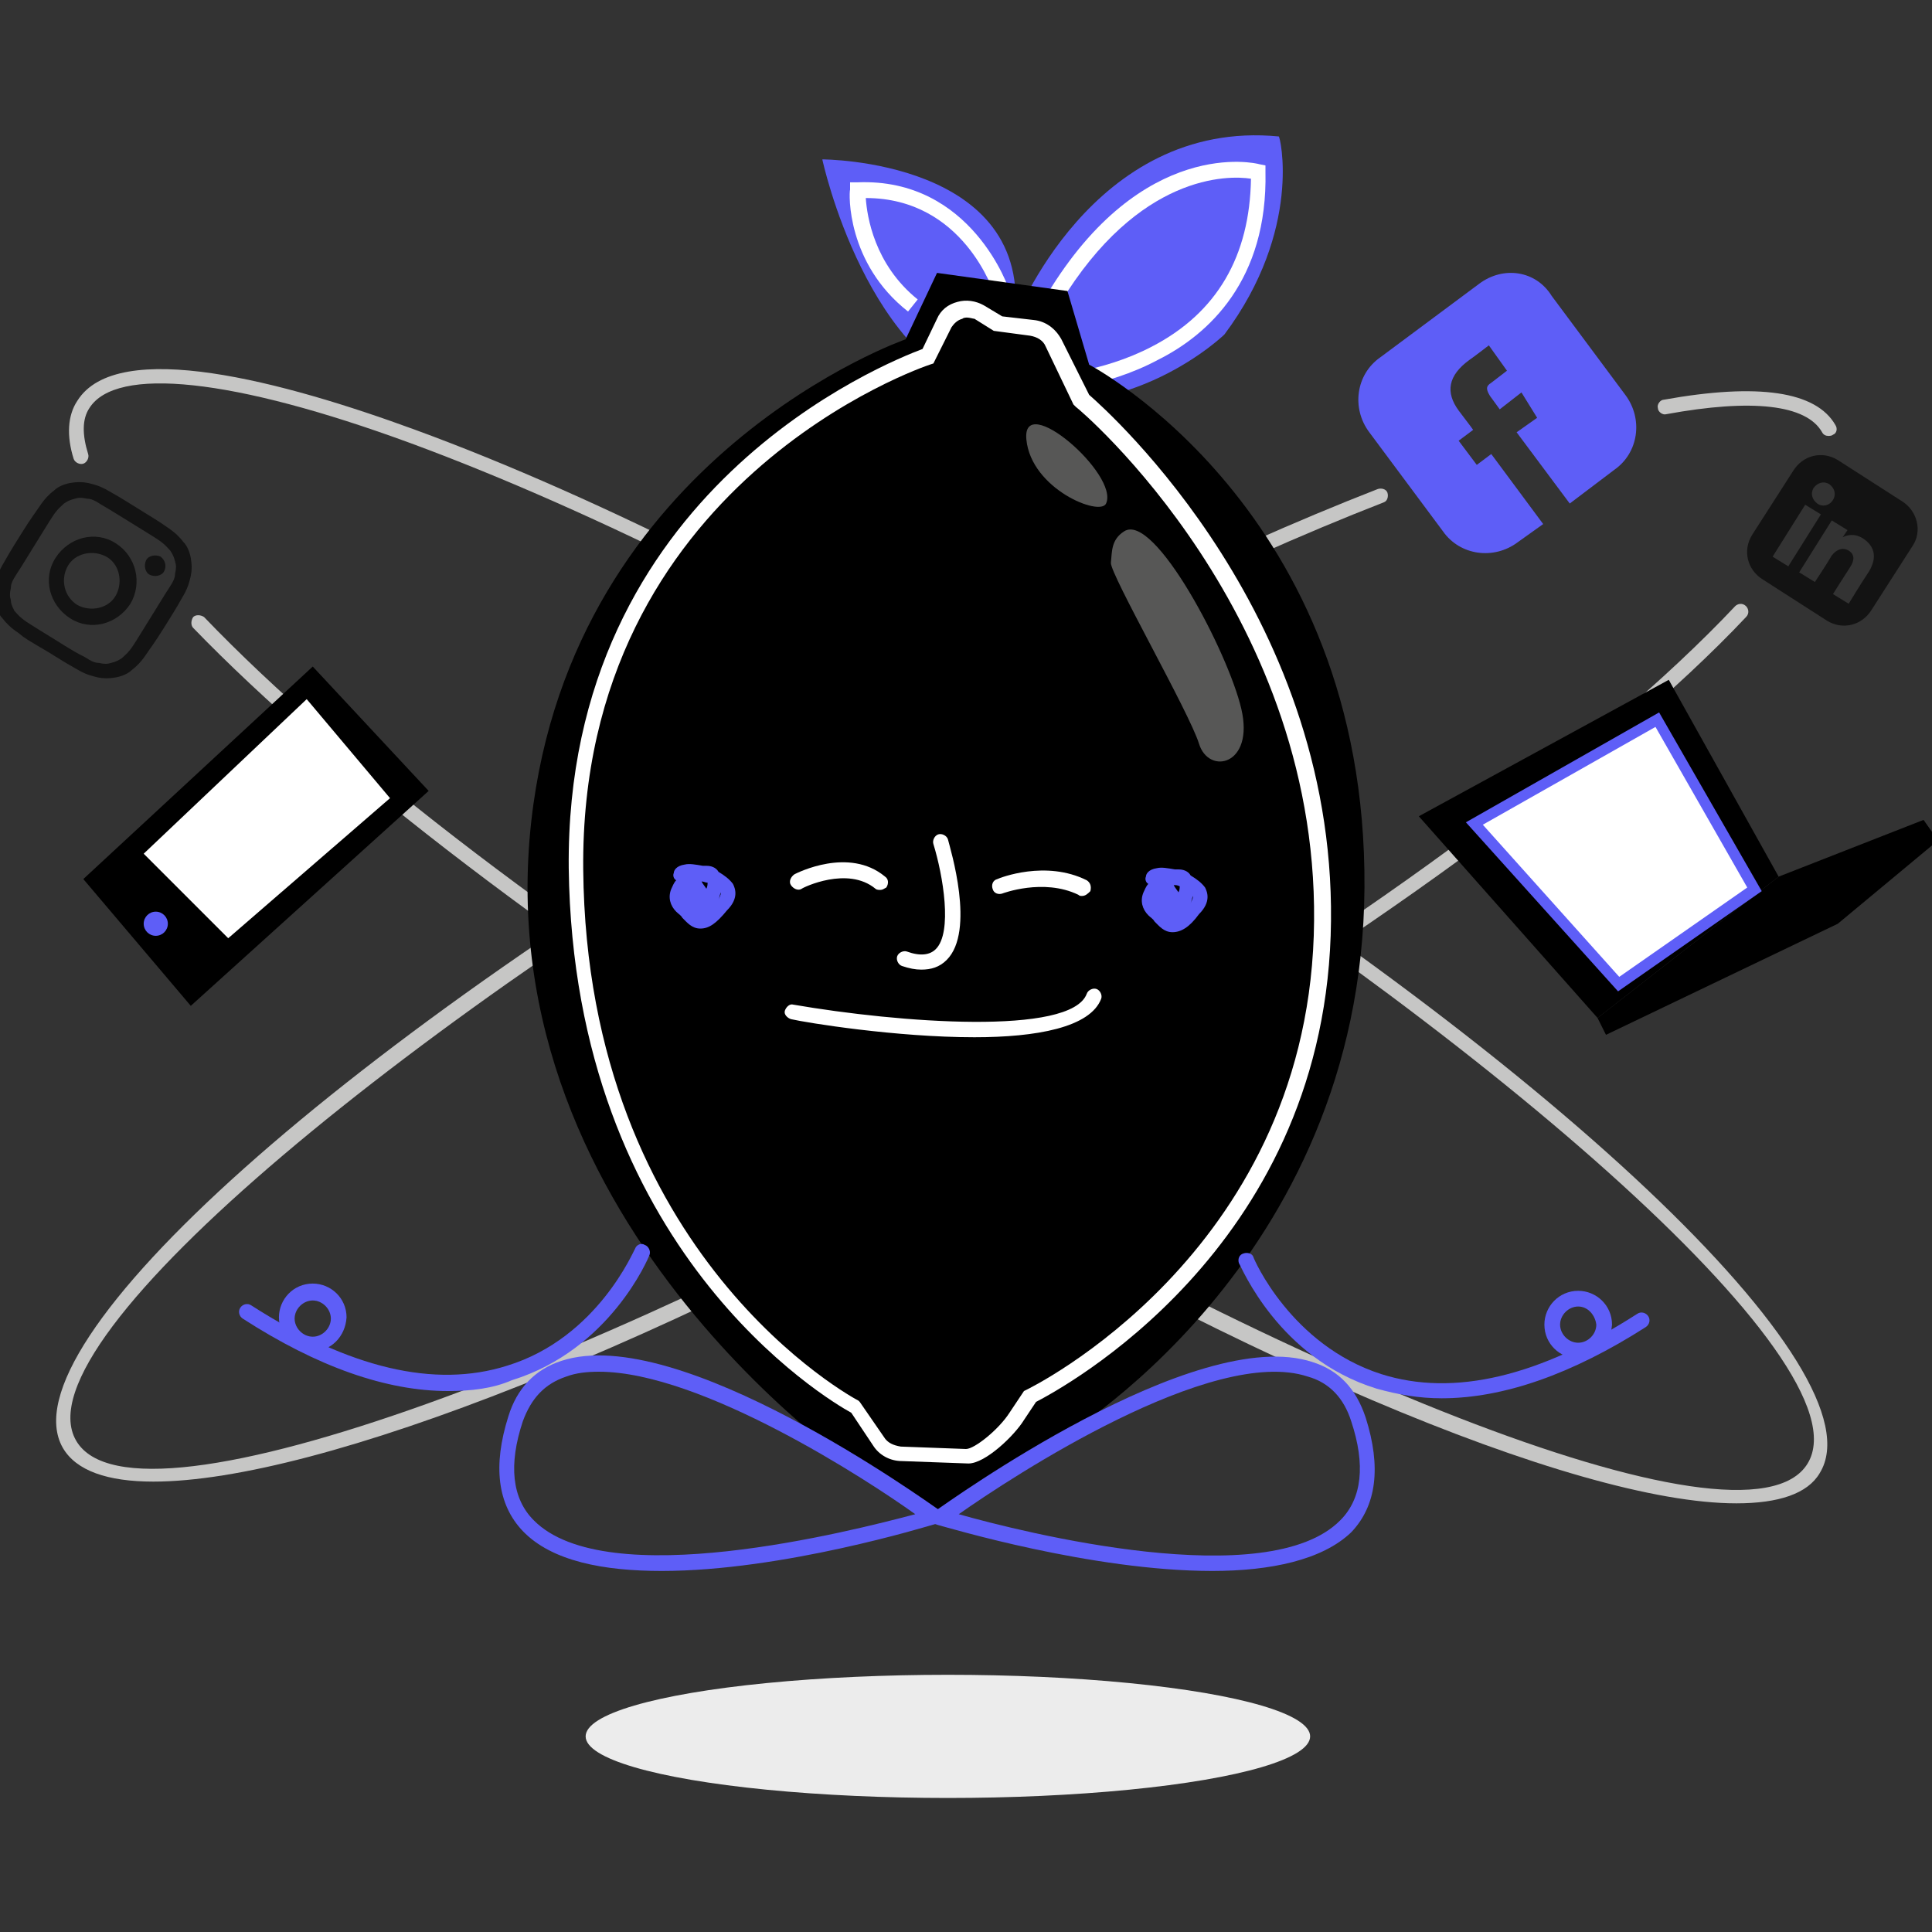 <?xml version="1.0" encoding="utf-8"?>
<!-- Generator: Adobe Illustrator 27.1.1, SVG Export Plug-In . SVG Version: 6.00 Build 0)  -->
<svg version="1.1" id="Calque_1" xmlns="http://www.w3.org/2000/svg" xmlns:xlink="http://www.w3.org/1999/xlink" x="0px" y="0px"
	 viewBox="0 0 160 160" style="enable-background:new 0 0 160 160;" xml:space="preserve">
<rect x="0" y="0" width="160" height="160" fill="#333333" stroke="none"/>
<style type="text/css">
	.st0{fill:#ECECEC;}
	.st1{fill:#C6C6C5;}
	.st2{fill:#FFFFFF;}
	.st3{fill:#5E5EF7;}
	.st4{fill:#131313;}
	.st5{fill:#575756;}
</style>
<g>
	<ellipse class="st0" cx="78.5" cy="143.8" rx="30" ry="5.1"/>
	<g>
		<g>
			<path class="st1" d="M12.7,122.7c-3.8,0-6.4-0.9-7.5-2.8C0.3,111.3,28.6,86,69.8,62.3c15.4-8.9,30.7-16.5,44.3-21.8
				c0.3-0.1,0.7,0,0.8,0.3c0.1,0.3,0,0.7-0.3,0.8C101,46.9,85.8,54.5,70.4,63.3c-34.9,20.2-69,47.5-64.1,56s45.6-7.4,80.5-27.5
				c24.5-14.1,45.7-29.7,56.9-41.6c0.2-0.2,0.6-0.3,0.9,0c0.2,0.2,0.3,0.6,0,0.9C133.4,63,112,78.6,87.4,92.8
				C55.3,111.4,26.3,122.7,12.7,122.7z"/>
			<path class="st1" d="M151.4,36.1c-0.2,0-0.4-0.1-0.5-0.3c-1.3-2.3-5.8-2.8-12.9-1.5c-0.3,0.1-0.7-0.2-0.7-0.5
				c-0.1-0.3,0.2-0.7,0.5-0.7c7.8-1.4,12.6-0.7,14.2,2.1c0.2,0.3,0.1,0.7-0.2,0.8C151.7,36.1,151.5,36.1,151.4,36.1z"/>
			<path class="st1" d="M143.8,124.5c-13.3,0-42.4-12.2-74.5-31.9C47,78.8,27.6,64,16,52c-0.2-0.2-0.2-0.6,0-0.9
				c0.2-0.2,0.6-0.2,0.9,0c11.5,12,30.8,26.7,53.1,40.4c34.3,21.1,74.6,38.1,79.7,29.7c5.1-8.4-28.2-36.6-62.5-57.7
				C68.1,51.8,49.2,42.3,34,36.7c-14.7-5.4-24.4-6.4-26.6-2.9c-0.6,0.9-0.6,2.2-0.1,3.8c0.1,0.3-0.1,0.7-0.4,0.8S6.2,38.3,6.1,38
				c-0.6-1.9-0.5-3.6,0.3-4.8c3.3-5.3,17.1-1.6,28,2.4c15.3,5.6,34.2,15.2,53.4,27c40.5,24.9,68.1,51,62.9,59.4
				C149.7,123.7,147.3,124.5,143.8,124.5z"/>
		</g>
		<g>
			<polygon points="35.5,65.5 15.8,83.3 6.9,72.8 25.9,55.2 			"/>
			<polygon class="st2" points="32.3,66.1 25.4,57.9 11.9,70.7 18.9,77.7 			"/>
			<circle class="st3" cx="12.9" cy="76.5" r="1"/>
		</g>
		<g>
			<polygon points="132.3,84.3 133,85.7 152.2,76.5 160.5,69.6 159.3,67.9 147.3,72.6 			"/>
			<polygon points="132.3,84.3 117.5,67.6 138.2,56.3 147.3,72.6 			"/>
			<g>
				<polygon class="st2" points="134,81.5 122.1,68.2 137.3,59.6 145.3,73.6 				"/>
				<path class="st3" d="M134,82.1l-12.6-14l16-9.1l8.5,14.8L134,82.1z M122.8,68.3l11.3,12.6l10.6-7.4l-7.6-13.3L122.8,68.3z"/>
			</g>
		</g>
		<path class="st4" d="M157.5,41.5l-5.3-3.4c-1.3-0.8-2.9-0.4-3.7,0.9l-3.4,5.3c-0.8,1.3-0.4,2.9,0.9,3.7l5.3,3.4
			c1.3,0.8,2.9,0.4,3.7-0.9l3.4-5.3C159.2,44,158.8,42.3,157.5,41.5z M148.1,46.9l-1.3-0.8l2.7-4.3l1.3,0.8L148.1,46.9z M150.5,41.7
			c-0.4-0.3-0.6-0.8-0.3-1.3c0.3-0.4,0.8-0.6,1.3-0.3c0.4,0.3,0.6,0.8,0.3,1.3S150.9,42,150.5,41.7z M153.1,50l-1.3-0.8
			c0,0,1-1.6,1.4-2.2c0.4-0.6,0.4-1.1-0.1-1.4c-0.5-0.3-1-0.1-1.4,0.4c-0.4,0.7-1.4,2.2-1.4,2.2l-1.3-0.8l2.7-4.3l1.3,0.8l-0.4,0.6
			c0,0,0.8-0.5,1.7,0.1s1.2,1.5,0.5,2.7C154,48.5,153.1,50,153.1,50z"/>
		<path class="st3" d="M122.5,23.5l-8.2,6.1c-2,1.4-2.4,4.2-0.9,6.2l6.1,8.2c1.4,2,4.2,2.4,6.2,0.9l2.1-1.5l-4.3-5.8l-1.2,0.9
			l-1.5-2l1.2-0.9c0,0-0.2-0.3-1.2-1.6c-1.1-1.5-0.9-2.9,0.9-4.2c0.3-0.2,1.6-1.2,1.6-1.2l1.5,2.1c0,0-0.9,0.7-1.3,1
			c-0.5,0.3-0.4,0.6-0.1,1.1c0.3,0.4,0.8,1.1,0.8,1.1l1.8-1.4l1.3,2.1l-1.7,1.2l4.4,5.9l3.7-2.8c2-1.4,2.4-4.2,0.9-6.2l-6.1-8.2
			C127.2,22.4,124.5,22,122.5,23.5z"/>
		<g>
			<path class="st4" d="M10.7,43.2c1.6,1,1.8,1.1,2.4,1.5s0.8,0.7,1,0.9c0.2,0.3,0.3,0.5,0.4,0.9c0.1,0.3,0.1,0.6,0,1
				c0,0.3-0.1,0.6-0.5,1.2c-0.4,0.6-0.5,0.8-1.5,2.4c-1,1.6-1.1,1.8-1.5,2.4c-0.4,0.6-0.7,0.8-0.9,1c-0.3,0.2-0.5,0.3-0.9,0.4
				c-0.3,0.1-0.6,0.1-1,0c-0.3,0-0.6-0.1-1.2-0.5C6.4,54.1,6.2,54,4.6,53s-1.8-1.1-2.4-1.5s-0.8-0.7-1-0.9C1,50.2,0.9,50,0.9,49.7
				c-0.1-0.3-0.1-0.6,0-1c0-0.3,0.1-0.6,0.5-1.2c0.4-0.6,0.5-0.8,1.5-2.4c1-1.6,1.1-1.8,1.5-2.4c0.4-0.6,0.7-0.8,0.9-1
				c0.3-0.2,0.5-0.3,0.9-0.4c0.3-0.1,0.6-0.1,1,0c0.3,0,0.6,0.1,1.2,0.5C8.9,42.1,9.1,42.2,10.7,43.2 M11.4,42.1
				c-1.6-1-1.8-1.1-2.5-1.5S7.7,40.1,7.3,40c-0.5-0.1-0.9-0.1-1.5,0c-0.5,0.1-1,0.3-1.3,0.6c-0.4,0.3-0.8,0.7-1.2,1.3
				s-0.6,0.8-1.6,2.4c-1,1.6-1.1,1.8-1.5,2.5s-0.5,1.2-0.6,1.6c-0.1,0.5-0.1,0.9,0,1.5c0.1,0.5,0.3,1,0.6,1.3
				c0.3,0.4,0.7,0.8,1.3,1.2C2.1,52.9,2.3,53,4,54c1.6,1,1.8,1.1,2.5,1.5s1.2,0.5,1.6,0.6c0.5,0.1,0.9,0.1,1.5,0
				c0.5-0.1,1-0.3,1.3-0.6c0.4-0.3,0.8-0.7,1.2-1.3s0.6-0.8,1.6-2.4c1-1.6,1.1-1.8,1.5-2.5s0.5-1.2,0.6-1.6c0.1-0.5,0.1-0.9,0-1.5
				c-0.1-0.5-0.3-1-0.6-1.3c-0.3-0.4-0.7-0.8-1.3-1.2C13.2,43.2,13,43.1,11.4,42.1"/>
			<path class="st4" d="M9.6,45c-1.7-1.1-3.9-0.5-5,1.2s-0.5,3.9,1.2,5s3.9,0.5,5-1.2C11.8,48.3,11.3,46.1,9.6,45 M6.4,50.1
				C5.3,49.4,5,48,5.6,46.9s2.1-1.4,3.2-0.8s1.4,2.1,0.8,3.2S7.5,50.7,6.4,50.1"/>
			<path class="st4" d="M13.6,47.3c-0.2,0.4-0.8,0.5-1.2,0.3s-0.5-0.8-0.3-1.2s0.8-0.5,1.2-0.3C13.7,46.4,13.8,46.9,13.6,47.3"/>
		</g>
	</g>
	<g>
		<path class="st3" d="M101.4,27.7c0,0-7.8,7.6-18.7,5.2S68.1,13.2,68.1,13.2s17.6,0,15.9,13.4c0,0,6.4-16.8,21.9-15.3
			C106,11.2,107.9,19,101.4,27.7z"/>
		<path class="st2" d="M86.8,32.4v-1.3c0,0,4.4-0.2,8.6-2.4c5.4-2.8,8.1-7.5,8.2-13.9c-1.9-0.3-9.3-0.4-15.8,10.3l-1.1-0.7
			c7.9-13.1,17.3-10.9,17.6-10.8l0.5,0.1v0.5c0.2,9-4.7,13.5-8.9,15.6C91.4,32.2,87,32.3,86.8,32.4z"/>
		<path class="st2" d="M75.2,25.8c-5.1-4-4.9-9.8-4.8-10.1v-0.6H71c9.5-0.4,12.6,8.9,12.6,9l-1.2,0.4c-0.1-0.3-2.6-8.1-10.7-8.1
			c0.1,1.5,0.7,5.5,4.3,8.4L75.2,25.8z"/>
		<path d="M77.6,22.6L75,28.1c0,0-27.6,9.6-31,39.9c-3.8,33.9,28.5,54.7,28.5,54.7l5.6,2.8l9.3-6.1c0,0,25.4-14.6,25.6-45.9
			S90.2,30.2,90.2,30.2l-1.8-6.1L77.6,22.6z"/>
		<path class="st2" d="M80.2,121.2C80.1,121.2,80.1,121.2,80.2,121.2l-5.5-0.2c-1,0-1.9-0.5-2.4-1.3l-1.8-2.7
			c-2-1.1-23-13.5-23.4-45.1c-0.3-31.4,26.4-41.9,29.3-43l1.2-2.5c0.3-0.7,0.9-1.2,1.7-1.4c0.7-0.2,1.5-0.1,2.2,0.3l1.5,0.9l2.6,0.3
			c1,0.1,1.8,0.7,2.3,1.6l2.3,4.6c1.6,1.4,20.9,18.6,20,44.8c-0.9,26.1-22.3,37.5-24.4,38.6l-1,1.5C84,118.9,81.6,121.2,80.2,121.2z
			 M80.1,26.3c-0.1,0-0.3,0-0.4,0.1c-0.4,0.1-0.7,0.4-0.9,0.7l-1.5,3L77,30.2c-0.3,0.1-29,9.7-28.7,41.8s22.6,43.9,22.8,44l0.1,0.1
			l2,2.9c0.3,0.5,0.8,0.7,1.4,0.8L80,120l0,0c0.7,0,2.7-1.6,3.6-3l0,0l1.2-1.8l0.2-0.1c0.2-0.1,22.9-11.1,23.8-37.6
			S89.3,33.8,89.1,33.7l-0.2-0.2l-2.3-4.8c-0.2-0.5-0.7-0.8-1.3-0.9l-3-0.4l-1.6-1C80.6,26.4,80.3,26.3,80.1,26.3z"/>
		<path class="st5" d="M93.1,44c2.5-1.6,8.6,10,9.7,14.7s-2.7,5.5-3.5,2.9c-0.8-2.6-7.4-14.1-7.3-15C92.1,45.7,92,44.7,93.1,44z"/>
		<path class="st5" d="M91.6,41.7c-0.5,1.1-6.2-1.2-6.6-5.3S92.7,39.3,91.6,41.7z"/>
		<g>
			<path class="st2" d="M76.3,80.3c-0.5,0-1-0.1-1.6-0.3c-0.3-0.1-0.5-0.5-0.4-0.8s0.5-0.5,0.8-0.4c1.1,0.4,1.9,0.3,2.4-0.2
				c1.4-1.4,0.6-6.1-0.2-8.7c-0.1-0.3,0.1-0.7,0.4-0.8c0.3-0.1,0.7,0.1,0.8,0.4c0.2,0.8,2.3,7.6-0.1,10
				C77.8,80.1,77.1,80.3,76.3,80.3z"/>
			<path class="st3" d="M97.1,77.2L97.1,77.2c-0.7,0-1.1-0.5-1.5-0.9c-0.1-0.2-0.3-0.3-0.5-0.5c-0.5-0.5-0.7-1.2-0.4-1.9
				c0.1-0.2,0.2-0.5,0.4-0.7c-0.2-0.1-0.3-0.4-0.2-0.6c0-0.2,0.2-0.6,0.9-0.7c0.4-0.1,0.9,0,1.5,0.1c0.1,0,0.2,0,0.3,0
				c0.6,0,0.9,0.3,1,0.5c0.5,0.3,0.9,0.6,1.2,1c0.2,0.4,0.5,1.2-0.5,2.2C98.5,76.8,97.8,77.2,97.1,77.2z M98.8,74.2
				c-0.1,0.2-0.1,0.4-0.2,0.6C98.8,74.4,98.8,74.3,98.8,74.2z M97.2,73.3c0.1,0.2,0.2,0.3,0.4,0.6c0.1-0.2,0.1-0.4,0.1-0.5
				C97.5,73.3,97.4,73.3,97.2,73.3L97.2,73.3z"/>
			<path class="st3" d="M58,76.9L58,76.9c-0.7,0-1.1-0.5-1.5-0.9c-0.1-0.2-0.3-0.3-0.5-0.5c-0.5-0.5-0.7-1.2-0.4-1.9
				c0.1-0.2,0.2-0.5,0.4-0.7c-0.2-0.1-0.3-0.4-0.2-0.6c0-0.2,0.2-0.6,0.9-0.7c0.4-0.1,0.9,0,1.5,0.1c0.1,0,0.2,0,0.3,0
				c0.6,0,0.9,0.3,1,0.5c0.5,0.3,0.9,0.6,1.2,1c0.2,0.4,0.5,1.2-0.5,2.2C59.3,76.5,58.7,76.9,58,76.9z M59.7,73.9
				c-0.1,0.2-0.1,0.4-0.2,0.6C59.7,74.1,59.7,74,59.7,73.9z M58.1,73c0.1,0.2,0.2,0.3,0.4,0.6c0.1-0.2,0.1-0.4,0.1-0.5
				C58.4,73.1,58.3,73,58.1,73L58.1,73z"/>
			<path class="st2" d="M80.7,85.9c-6.5,0-13.9-1.2-15.2-1.5c-0.3-0.1-0.6-0.4-0.5-0.7c0.1-0.3,0.4-0.6,0.7-0.5
				c8.7,1.5,23,2.6,24.3-0.9c0.1-0.3,0.5-0.5,0.8-0.4s0.5,0.5,0.4,0.8C90.3,85.1,85.8,85.9,80.7,85.9z"/>
			<path class="st2" d="M72.9,73.7c-0.1,0-0.3,0-0.4-0.1c-2.3-1.9-6-0.1-6.1,0c-0.3,0.2-0.7,0-0.9-0.3c-0.2-0.3,0-0.7,0.3-0.9
				c0.2-0.1,4.5-2.3,7.5,0.2c0.3,0.2,0.3,0.6,0.1,0.9C73.2,73.6,73.1,73.7,72.9,73.7z"/>
			<path class="st2" d="M89.6,74.2c-0.1,0-0.2,0-0.3-0.1C86.4,72.7,83,74,83,74c-0.3,0.1-0.7,0-0.8-0.4c-0.1-0.3,0-0.7,0.4-0.8
				c0.2-0.1,4-1.6,7.4,0.1c0.3,0.2,0.4,0.5,0.3,0.9C90.1,74,89.9,74.2,89.6,74.2z"/>
		</g>
		<path class="st3" d="M54.8,130.1c-4.8,0-9.1-0.8-11.5-3.3c-2.1-2.2-2.5-5.4-1.2-9.5c0.7-2.3,2.2-3.9,4.4-4.6
			c9.7-3.2,30.3,11.7,31.2,12.3l1,0.8l-1.2,0.4C76.8,126.4,64.8,130.1,54.8,130.1z M49.6,113.6c-1,0-1.9,0.1-2.7,0.4
			c-1.8,0.6-2.9,1.8-3.6,3.7c-1.2,3.6-0.9,6.4,0.9,8.2c6,6.1,26.3,0.9,31.6-0.5C71.9,122.6,58.1,113.6,49.6,113.6z"/>
		<path class="st3" d="M37.1,115.2c-5.1,0-10.8-2-17-6c-0.3-0.2-0.4-0.6-0.2-0.9c0.2-0.3,0.6-0.4,0.9-0.2c8.1,5.2,15.2,6.9,21.2,5
			c7.5-2.3,10.5-9.6,10.6-9.7c0.1-0.3,0.5-0.5,0.8-0.3c0.3,0.1,0.5,0.5,0.4,0.8s-3.3,7.9-11.4,10.4C40.8,115,39,115.2,37.1,115.2z"
			/>
		<path class="st3" d="M25.9,111.9c-1.5,0-2.8-1.2-2.8-2.8c0-1.5,1.2-2.8,2.8-2.8c1.5,0,2.8,1.2,2.8,2.8
			C28.6,110.7,27.4,111.9,25.9,111.9z M25.9,107.7c-0.8,0-1.5,0.7-1.5,1.5s0.7,1.5,1.5,1.5s1.5-0.7,1.5-1.5
			C27.4,108.4,26.7,107.7,25.9,107.7z"/>
		<path class="st3" d="M100.4,130.1c-10,0-21.9-3.6-22.7-3.8l-1.2-0.4l1-0.8c0.9-0.6,21.5-15.5,31.2-12.3c2.2,0.7,3.6,2.2,4.4,4.6
			c1.3,4.1,0.9,7.3-1.2,9.5C109.5,129.2,105.2,130.1,100.4,130.1z M79.4,125.4c5.3,1.5,25.6,6.6,31.6,0.5c1.8-1.8,2.1-4.6,0.9-8.2
			c-0.6-1.9-1.8-3.2-3.6-3.7C100.4,111.4,83.8,122.3,79.4,125.4z"/>
		<path class="st3" d="M119.4,115.8c-1.9,0-3.6-0.3-5.4-0.8c-8.1-2.5-11.2-10.1-11.4-10.4c-0.1-0.3,0-0.7,0.4-0.8
			c0.3-0.1,0.7,0,0.8,0.3c0,0.1,3.1,7.3,10.6,9.7c6,1.9,13.1,0.2,21.2-5c0.3-0.2,0.7-0.1,0.9,0.2c0.2,0.3,0.1,0.7-0.2,0.9
			C130.2,113.8,124.5,115.8,119.4,115.8z"/>
		<path class="st3" d="M130.7,112.5c-1.5,0-2.8-1.2-2.8-2.8c0-1.5,1.2-2.8,2.8-2.8c1.5,0,2.8,1.2,2.8,2.8
			C133.4,111.2,132.2,112.5,130.7,112.5z M130.7,108.2c-0.8,0-1.5,0.7-1.5,1.5s0.7,1.5,1.5,1.5s1.5-0.7,1.5-1.5
			C132.1,108.9,131.5,108.2,130.7,108.2z"/>
	</g>
</g>
</svg>
